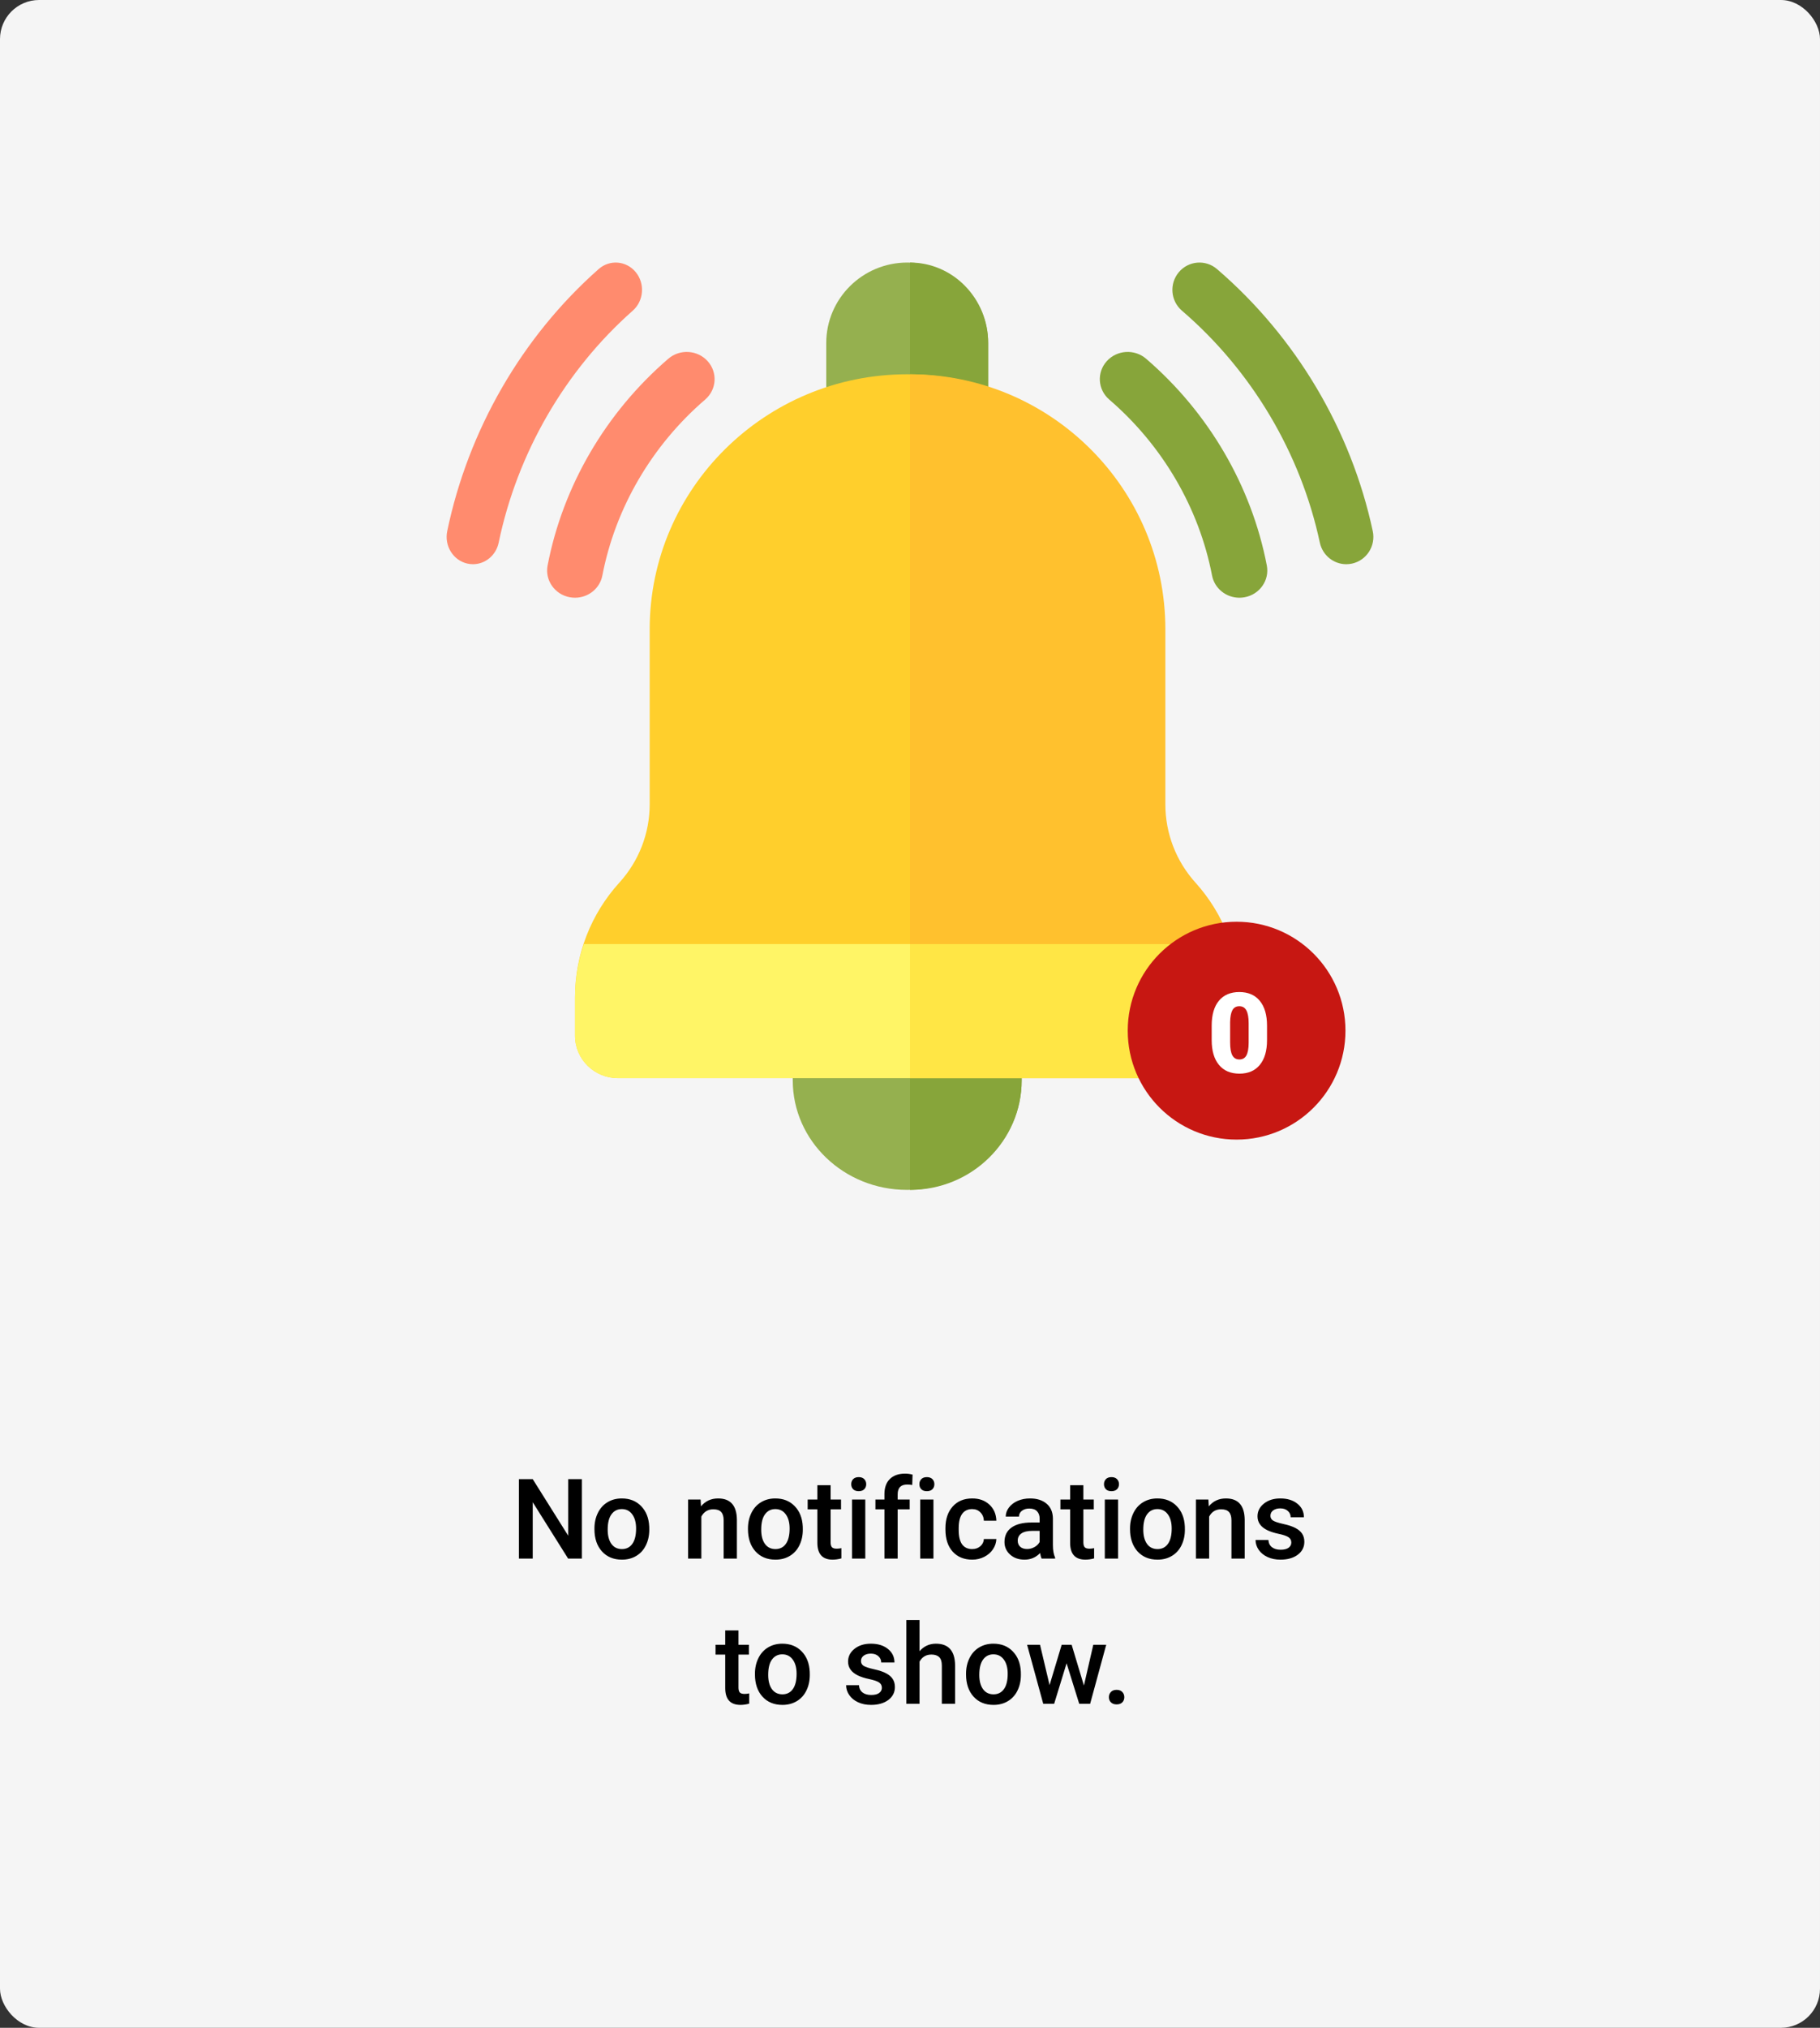 <svg width="326" height="363" viewBox="0 0 326 363" fill="none" xmlns="http://www.w3.org/2000/svg">
<rect x="0" y="0" width="326" height="363" fill="#333333" stroke="none"/>
<rect width="326" height="363" rx="7" fill="#F5F5F5"/>
<path d="M104.23 279H101.76L95.422 268.912V279H92.951V264.781H95.422L101.779 274.908V264.781H104.23V279ZM106.477 273.619C106.477 272.584 106.682 271.653 107.092 270.826C107.502 269.993 108.078 269.355 108.82 268.912C109.562 268.463 110.415 268.238 111.379 268.238C112.805 268.238 113.96 268.697 114.846 269.615C115.738 270.533 116.219 271.751 116.291 273.268L116.301 273.824C116.301 274.866 116.099 275.797 115.695 276.617C115.298 277.438 114.725 278.072 113.977 278.521C113.234 278.971 112.375 279.195 111.398 279.195C109.908 279.195 108.713 278.701 107.814 277.711C106.923 276.715 106.477 275.39 106.477 273.736V273.619ZM108.85 273.824C108.85 274.911 109.074 275.764 109.523 276.383C109.973 276.995 110.598 277.301 111.398 277.301C112.199 277.301 112.821 276.988 113.264 276.363C113.713 275.738 113.938 274.824 113.938 273.619C113.938 272.551 113.706 271.705 113.244 271.08C112.788 270.455 112.167 270.143 111.379 270.143C110.604 270.143 109.989 270.452 109.533 271.07C109.077 271.682 108.85 272.6 108.85 273.824ZM125.49 268.434L125.559 269.654C126.34 268.71 127.365 268.238 128.635 268.238C130.835 268.238 131.955 269.498 131.994 272.018V279H129.621V272.154C129.621 271.484 129.475 270.989 129.182 270.67C128.895 270.344 128.423 270.182 127.766 270.182C126.809 270.182 126.096 270.615 125.627 271.48V279H123.254V268.434H125.49ZM133.977 273.619C133.977 272.584 134.182 271.653 134.592 270.826C135.002 269.993 135.578 269.355 136.32 268.912C137.062 268.463 137.915 268.238 138.879 268.238C140.305 268.238 141.46 268.697 142.346 269.615C143.238 270.533 143.719 271.751 143.791 273.268L143.801 273.824C143.801 274.866 143.599 275.797 143.195 276.617C142.798 277.438 142.225 278.072 141.477 278.521C140.734 278.971 139.875 279.195 138.898 279.195C137.408 279.195 136.213 278.701 135.314 277.711C134.423 276.715 133.977 275.39 133.977 273.736V273.619ZM136.35 273.824C136.35 274.911 136.574 275.764 137.023 276.383C137.473 276.995 138.098 277.301 138.898 277.301C139.699 277.301 140.321 276.988 140.764 276.363C141.213 275.738 141.438 274.824 141.438 273.619C141.438 272.551 141.206 271.705 140.744 271.08C140.288 270.455 139.667 270.143 138.879 270.143C138.104 270.143 137.489 270.452 137.033 271.07C136.577 271.682 136.35 272.6 136.35 273.824ZM148.781 265.865V268.434H150.646V270.191H148.781V276.09C148.781 276.493 148.859 276.786 149.016 276.969C149.178 277.145 149.465 277.232 149.875 277.232C150.148 277.232 150.425 277.2 150.705 277.135V278.971C150.165 279.12 149.644 279.195 149.143 279.195C147.32 279.195 146.408 278.189 146.408 276.178V270.191H144.67V268.434H146.408V265.865H148.781ZM154.992 279H152.619V268.434H154.992V279ZM152.473 265.689C152.473 265.325 152.587 265.022 152.814 264.781C153.049 264.54 153.381 264.42 153.811 264.42C154.24 264.42 154.572 264.54 154.807 264.781C155.041 265.022 155.158 265.325 155.158 265.689C155.158 266.048 155.041 266.347 154.807 266.588C154.572 266.822 154.24 266.939 153.811 266.939C153.381 266.939 153.049 266.822 152.814 266.588C152.587 266.347 152.473 266.048 152.473 265.689ZM158.42 279V270.191H156.809V268.434H158.42V267.467C158.42 266.295 158.745 265.39 159.396 264.752C160.048 264.114 160.959 263.795 162.131 263.795C162.548 263.795 162.99 263.854 163.459 263.971L163.4 265.826C163.14 265.774 162.837 265.748 162.492 265.748C161.359 265.748 160.793 266.331 160.793 267.496V268.434H162.941V270.191H160.793V279H158.42ZM167.199 279H164.826V268.434H167.199V279ZM164.68 265.689C164.68 265.325 164.794 265.022 165.021 264.781C165.256 264.54 165.588 264.42 166.018 264.42C166.447 264.42 166.779 264.54 167.014 264.781C167.248 265.022 167.365 265.325 167.365 265.689C167.365 266.048 167.248 266.347 167.014 266.588C166.779 266.822 166.447 266.939 166.018 266.939C165.588 266.939 165.256 266.822 165.021 266.588C164.794 266.347 164.68 266.048 164.68 265.689ZM174.133 277.301C174.725 277.301 175.217 277.128 175.607 276.783C175.998 276.438 176.206 276.012 176.232 275.504H178.469C178.443 276.161 178.238 276.777 177.854 277.35C177.469 277.916 176.949 278.365 176.291 278.697C175.633 279.029 174.924 279.195 174.162 279.195C172.684 279.195 171.512 278.717 170.646 277.76C169.781 276.803 169.348 275.481 169.348 273.795V273.551C169.348 271.943 169.777 270.657 170.637 269.693C171.496 268.723 172.668 268.238 174.152 268.238C175.409 268.238 176.431 268.606 177.219 269.342C178.013 270.071 178.43 271.031 178.469 272.223H176.232C176.206 271.617 175.998 271.119 175.607 270.729C175.223 270.338 174.732 270.143 174.133 270.143C173.365 270.143 172.772 270.423 172.355 270.982C171.939 271.536 171.727 272.379 171.721 273.512V273.893C171.721 275.038 171.926 275.895 172.336 276.461C172.753 277.021 173.352 277.301 174.133 277.301ZM186.574 279C186.47 278.798 186.379 278.469 186.301 278.014C185.546 278.801 184.621 279.195 183.527 279.195C182.466 279.195 181.6 278.893 180.93 278.287C180.259 277.682 179.924 276.933 179.924 276.041C179.924 274.915 180.34 274.052 181.174 273.453C182.014 272.848 183.212 272.545 184.768 272.545H186.223V271.852C186.223 271.305 186.07 270.868 185.764 270.543C185.458 270.211 184.992 270.045 184.367 270.045C183.827 270.045 183.384 270.182 183.039 270.455C182.694 270.722 182.521 271.064 182.521 271.48H180.148C180.148 270.901 180.34 270.361 180.725 269.859C181.109 269.352 181.63 268.954 182.287 268.668C182.951 268.382 183.69 268.238 184.504 268.238C185.741 268.238 186.727 268.551 187.463 269.176C188.199 269.794 188.576 270.667 188.596 271.793V276.559C188.596 277.509 188.729 278.268 188.996 278.834V279H186.574ZM183.967 277.291C184.436 277.291 184.875 277.177 185.285 276.949C185.702 276.721 186.014 276.415 186.223 276.031V274.039H184.943C184.064 274.039 183.404 274.192 182.961 274.498C182.518 274.804 182.297 275.237 182.297 275.797C182.297 276.253 182.447 276.617 182.746 276.891C183.052 277.158 183.459 277.291 183.967 277.291ZM194.055 265.865V268.434H195.92V270.191H194.055V276.09C194.055 276.493 194.133 276.786 194.289 276.969C194.452 277.145 194.738 277.232 195.148 277.232C195.422 277.232 195.699 277.2 195.979 277.135V278.971C195.438 279.12 194.917 279.195 194.416 279.195C192.593 279.195 191.682 278.189 191.682 276.178V270.191H189.943V268.434H191.682V265.865H194.055ZM200.266 279H197.893V268.434H200.266V279ZM197.746 265.689C197.746 265.325 197.86 265.022 198.088 264.781C198.322 264.54 198.654 264.42 199.084 264.42C199.514 264.42 199.846 264.54 200.08 264.781C200.314 265.022 200.432 265.325 200.432 265.689C200.432 266.048 200.314 266.347 200.08 266.588C199.846 266.822 199.514 266.939 199.084 266.939C198.654 266.939 198.322 266.822 198.088 266.588C197.86 266.347 197.746 266.048 197.746 265.689ZM202.414 273.619C202.414 272.584 202.619 271.653 203.029 270.826C203.439 269.993 204.016 269.355 204.758 268.912C205.5 268.463 206.353 268.238 207.316 268.238C208.742 268.238 209.898 268.697 210.783 269.615C211.675 270.533 212.157 271.751 212.229 273.268L212.238 273.824C212.238 274.866 212.036 275.797 211.633 276.617C211.236 277.438 210.663 278.072 209.914 278.521C209.172 278.971 208.312 279.195 207.336 279.195C205.845 279.195 204.65 278.701 203.752 277.711C202.86 276.715 202.414 275.39 202.414 273.736V273.619ZM204.787 273.824C204.787 274.911 205.012 275.764 205.461 276.383C205.91 276.995 206.535 277.301 207.336 277.301C208.137 277.301 208.758 276.988 209.201 276.363C209.65 275.738 209.875 274.824 209.875 273.619C209.875 272.551 209.644 271.705 209.182 271.08C208.726 270.455 208.104 270.143 207.316 270.143C206.542 270.143 205.926 270.452 205.471 271.07C205.015 271.682 204.787 272.6 204.787 273.824ZM216.447 268.434L216.516 269.654C217.297 268.71 218.322 268.238 219.592 268.238C221.792 268.238 222.912 269.498 222.951 272.018V279H220.578V272.154C220.578 271.484 220.432 270.989 220.139 270.67C219.852 270.344 219.38 270.182 218.723 270.182C217.766 270.182 217.053 270.615 216.584 271.48V279H214.211V268.434H216.447ZM231.301 276.129C231.301 275.706 231.125 275.383 230.773 275.162C230.428 274.941 229.852 274.745 229.045 274.576C228.238 274.407 227.564 274.192 227.023 273.932C225.839 273.359 225.246 272.529 225.246 271.441C225.246 270.53 225.63 269.768 226.398 269.156C227.167 268.544 228.143 268.238 229.328 268.238C230.591 268.238 231.61 268.551 232.385 269.176C233.166 269.801 233.557 270.611 233.557 271.607H231.184C231.184 271.152 231.014 270.774 230.676 270.475C230.337 270.169 229.888 270.016 229.328 270.016C228.807 270.016 228.381 270.136 228.049 270.377C227.723 270.618 227.561 270.94 227.561 271.344C227.561 271.708 227.714 271.992 228.02 272.193C228.326 272.395 228.944 272.6 229.875 272.809C230.806 273.01 231.535 273.255 232.062 273.541C232.596 273.821 232.99 274.16 233.244 274.557C233.505 274.954 233.635 275.436 233.635 276.002C233.635 276.952 233.241 277.724 232.453 278.316C231.665 278.902 230.633 279.195 229.357 279.195C228.492 279.195 227.72 279.039 227.043 278.727C226.366 278.414 225.839 277.984 225.461 277.438C225.083 276.891 224.895 276.301 224.895 275.67H227.199C227.232 276.23 227.443 276.663 227.834 276.969C228.225 277.268 228.742 277.418 229.387 277.418C230.012 277.418 230.487 277.301 230.812 277.066C231.138 276.826 231.301 276.513 231.301 276.129ZM132.277 291.865V294.434H134.143V296.191H132.277V302.09C132.277 302.493 132.355 302.786 132.512 302.969C132.674 303.145 132.961 303.232 133.371 303.232C133.645 303.232 133.921 303.2 134.201 303.135V304.971C133.661 305.12 133.14 305.195 132.639 305.195C130.816 305.195 129.904 304.189 129.904 302.178V296.191H128.166V294.434H129.904V291.865H132.277ZM135.227 299.619C135.227 298.584 135.432 297.653 135.842 296.826C136.252 295.993 136.828 295.355 137.57 294.912C138.312 294.463 139.165 294.238 140.129 294.238C141.555 294.238 142.71 294.697 143.596 295.615C144.488 296.533 144.969 297.751 145.041 299.268L145.051 299.824C145.051 300.866 144.849 301.797 144.445 302.617C144.048 303.438 143.475 304.072 142.727 304.521C141.984 304.971 141.125 305.195 140.148 305.195C138.658 305.195 137.463 304.701 136.564 303.711C135.673 302.715 135.227 301.39 135.227 299.736V299.619ZM137.6 299.824C137.6 300.911 137.824 301.764 138.273 302.383C138.723 302.995 139.348 303.301 140.148 303.301C140.949 303.301 141.571 302.988 142.014 302.363C142.463 301.738 142.688 300.824 142.688 299.619C142.688 298.551 142.456 297.705 141.994 297.08C141.538 296.455 140.917 296.143 140.129 296.143C139.354 296.143 138.739 296.452 138.283 297.07C137.827 297.682 137.6 298.6 137.6 299.824ZM157.961 302.129C157.961 301.706 157.785 301.383 157.434 301.162C157.089 300.941 156.512 300.745 155.705 300.576C154.898 300.407 154.224 300.192 153.684 299.932C152.499 299.359 151.906 298.529 151.906 297.441C151.906 296.53 152.29 295.768 153.059 295.156C153.827 294.544 154.803 294.238 155.988 294.238C157.251 294.238 158.27 294.551 159.045 295.176C159.826 295.801 160.217 296.611 160.217 297.607H157.844C157.844 297.152 157.674 296.774 157.336 296.475C156.997 296.169 156.548 296.016 155.988 296.016C155.467 296.016 155.041 296.136 154.709 296.377C154.383 296.618 154.221 296.94 154.221 297.344C154.221 297.708 154.374 297.992 154.68 298.193C154.986 298.395 155.604 298.6 156.535 298.809C157.466 299.01 158.195 299.255 158.723 299.541C159.257 299.821 159.65 300.16 159.904 300.557C160.165 300.954 160.295 301.436 160.295 302.002C160.295 302.952 159.901 303.724 159.113 304.316C158.326 304.902 157.294 305.195 156.018 305.195C155.152 305.195 154.38 305.039 153.703 304.727C153.026 304.414 152.499 303.984 152.121 303.438C151.743 302.891 151.555 302.301 151.555 301.67H153.859C153.892 302.23 154.104 302.663 154.494 302.969C154.885 303.268 155.402 303.418 156.047 303.418C156.672 303.418 157.147 303.301 157.473 303.066C157.798 302.826 157.961 302.513 157.961 302.129ZM164.709 295.586C165.484 294.688 166.464 294.238 167.648 294.238C169.901 294.238 171.044 295.524 171.076 298.096V305H168.703V298.184C168.703 297.454 168.544 296.94 168.225 296.641C167.912 296.335 167.45 296.182 166.838 296.182C165.887 296.182 165.178 296.605 164.709 297.451V305H162.336V290H164.709V295.586ZM173.039 299.619C173.039 298.584 173.244 297.653 173.654 296.826C174.064 295.993 174.641 295.355 175.383 294.912C176.125 294.463 176.978 294.238 177.941 294.238C179.367 294.238 180.523 294.697 181.408 295.615C182.3 296.533 182.782 297.751 182.854 299.268L182.863 299.824C182.863 300.866 182.661 301.797 182.258 302.617C181.861 303.438 181.288 304.072 180.539 304.521C179.797 304.971 178.938 305.195 177.961 305.195C176.47 305.195 175.275 304.701 174.377 303.711C173.485 302.715 173.039 301.39 173.039 299.736V299.619ZM175.412 299.824C175.412 300.911 175.637 301.764 176.086 302.383C176.535 302.995 177.16 303.301 177.961 303.301C178.762 303.301 179.383 302.988 179.826 302.363C180.275 301.738 180.5 300.824 180.5 299.619C180.5 298.551 180.269 297.705 179.807 297.08C179.351 296.455 178.729 296.143 177.941 296.143C177.167 296.143 176.551 296.452 176.096 297.07C175.64 297.682 175.412 298.6 175.412 299.824ZM194.152 301.729L195.832 294.434H198.146L195.266 305H193.312L191.047 297.744L188.82 305H186.867L183.977 294.434H186.291L188 301.65L190.168 294.434H191.955L194.152 301.729ZM200.002 302.5C200.445 302.5 200.786 302.627 201.027 302.881C201.268 303.128 201.389 303.441 201.389 303.818C201.389 304.189 201.268 304.499 201.027 304.746C200.786 304.987 200.445 305.107 200.002 305.107C199.579 305.107 199.243 304.987 198.996 304.746C198.749 304.505 198.625 304.196 198.625 303.818C198.625 303.441 198.745 303.128 198.986 302.881C199.227 302.627 199.566 302.5 200.002 302.5Z" fill="black"/>
<path d="M162.564 213H162.436C151.167 213 142 204.213 142 193.412V188.835C142 186.165 144.259 184 147.044 184H177.956C180.741 184 183 186.165 183 188.835V193.412C183 204.213 173.832 213 162.564 213Z" fill="#95B04F"/>
<path d="M178.079 184H163V213H163.063C174.056 213 183 204.213 183 193.412V188.835C183 186.164 180.797 184 178.079 184Z" fill="#87A53A"/>
<path d="M172.165 77H152.835C150.165 77 148 74.851 148 72.2V61.395C148 53.458 154.505 47 162.5 47C170.495 47 177 53.458 177 61.395V72.2C177 74.851 174.836 77 172.165 77Z" fill="#95B04F"/>
<path d="M172.332 77C174.91 77 177 74.851 177 72.2V61.395C177 53.458 170.72 47 163 47V77H172.332Z" fill="#87A53A"/>
<path d="M214.324 193H110.677C106.444 193 103 189.593 103 185.405V178.487C103 170.91 105.82 163.634 110.94 157.999C114.444 154.143 116.373 149.164 116.373 143.98V112.634C116.373 87.471 137.066 67 162.5 67C187.934 67 208.626 87.471 208.626 112.634V143.98C208.626 149.164 210.556 154.143 214.059 157.998C219.18 163.633 222 170.91 222 178.487V185.405C222 189.593 218.557 193 214.324 193Z" fill="#FFCF2C"/>
<path d="M214.388 193C218.585 193 222 189.593 222 185.405V178.487C222 170.91 219.204 163.634 214.126 157.999C210.652 154.143 208.739 149.164 208.739 143.98V112.634C208.739 87.471 188.221 67 163 67V193H214.388Z" fill="#FFC12E"/>
<path d="M103 178.597V185.462C103 189.618 106.444 193 110.677 193H214.323C218.556 193 222 189.618 222 185.462V178.597C222 175.303 221.459 172.067 220.421 169H104.579C103.541 172.067 103 175.303 103 178.597Z" fill="#FFF566"/>
<path d="M163 169V193H214.388C218.585 193 222 189.618 222 185.462V178.597C222 175.303 221.463 172.067 220.434 169H163V169Z" fill="#FFE645"/>
<path d="M84.719 101C84.389 101 84.055 100.964 83.72 100.889C81.175 100.319 79.558 97.717 80.107 95.078C83.882 76.942 93.514 60.282 107.231 48.167C109.213 46.416 112.188 46.664 113.875 48.719C115.563 50.776 115.324 53.861 113.342 55.612C101.193 66.343 92.662 81.092 89.322 97.141C88.845 99.433 86.891 101 84.719 101Z" fill="#FF8B6E"/>
<path d="M241.146 101C238.912 101 236.903 99.433 236.412 97.142C232.976 81.092 224.202 66.343 211.705 55.612C209.666 53.861 209.421 50.776 211.157 48.72C212.893 46.664 215.952 46.416 217.991 48.167C232.1 60.282 242.007 76.942 245.89 95.078C246.455 97.718 244.791 100.319 242.174 100.889C241.829 100.964 241.485 101 241.146 101Z" fill="#87A53A"/>
<path d="M102.996 107C102.69 107 102.38 106.972 102.069 106.915C99.361 106.418 97.578 103.871 98.087 101.227C100.825 86.998 108.506 73.853 119.712 64.216C121.78 62.437 124.933 62.633 126.755 64.652C128.576 66.671 128.376 69.75 126.308 71.528C116.764 79.736 110.224 90.922 107.894 103.027C107.444 105.368 105.349 107 102.996 107Z" fill="#FF8B6E"/>
<path d="M222.004 107C219.65 107 217.556 105.368 217.105 103.027C214.775 90.923 208.236 79.736 198.692 71.528C196.624 69.75 196.424 66.671 198.245 64.652C200.067 62.633 203.22 62.438 205.288 64.216C216.494 73.853 224.174 86.997 226.913 101.227C227.422 103.871 225.639 106.418 222.931 106.915C222.62 106.972 222.31 107 222.004 107Z" fill="#87A53A"/>
<circle cx="221.5" cy="184.5" r="19.5" fill="#C71712"/>
<path d="M226.951 186.189C226.951 188.11 226.518 189.591 225.652 190.633C224.793 191.674 223.579 192.195 222.01 192.195C220.428 192.195 219.204 191.671 218.338 190.623C217.472 189.575 217.039 188.097 217.039 186.189V183.592C217.039 181.671 217.469 180.19 218.328 179.148C219.194 178.107 220.415 177.586 221.99 177.586C223.566 177.586 224.786 178.11 225.652 179.158C226.518 180.206 226.951 181.688 226.951 183.602V186.189ZM223.66 183.172C223.66 182.15 223.527 181.388 223.26 180.887C222.993 180.379 222.57 180.125 221.99 180.125C221.424 180.125 221.01 180.359 220.75 180.828C220.496 181.297 220.359 182.007 220.34 182.957V186.59C220.34 187.651 220.473 188.429 220.74 188.924C221.007 189.412 221.43 189.656 222.01 189.656C222.57 189.656 222.983 189.419 223.25 188.943C223.517 188.462 223.654 187.71 223.66 186.688V183.172Z" fill="white"/>
</svg>

